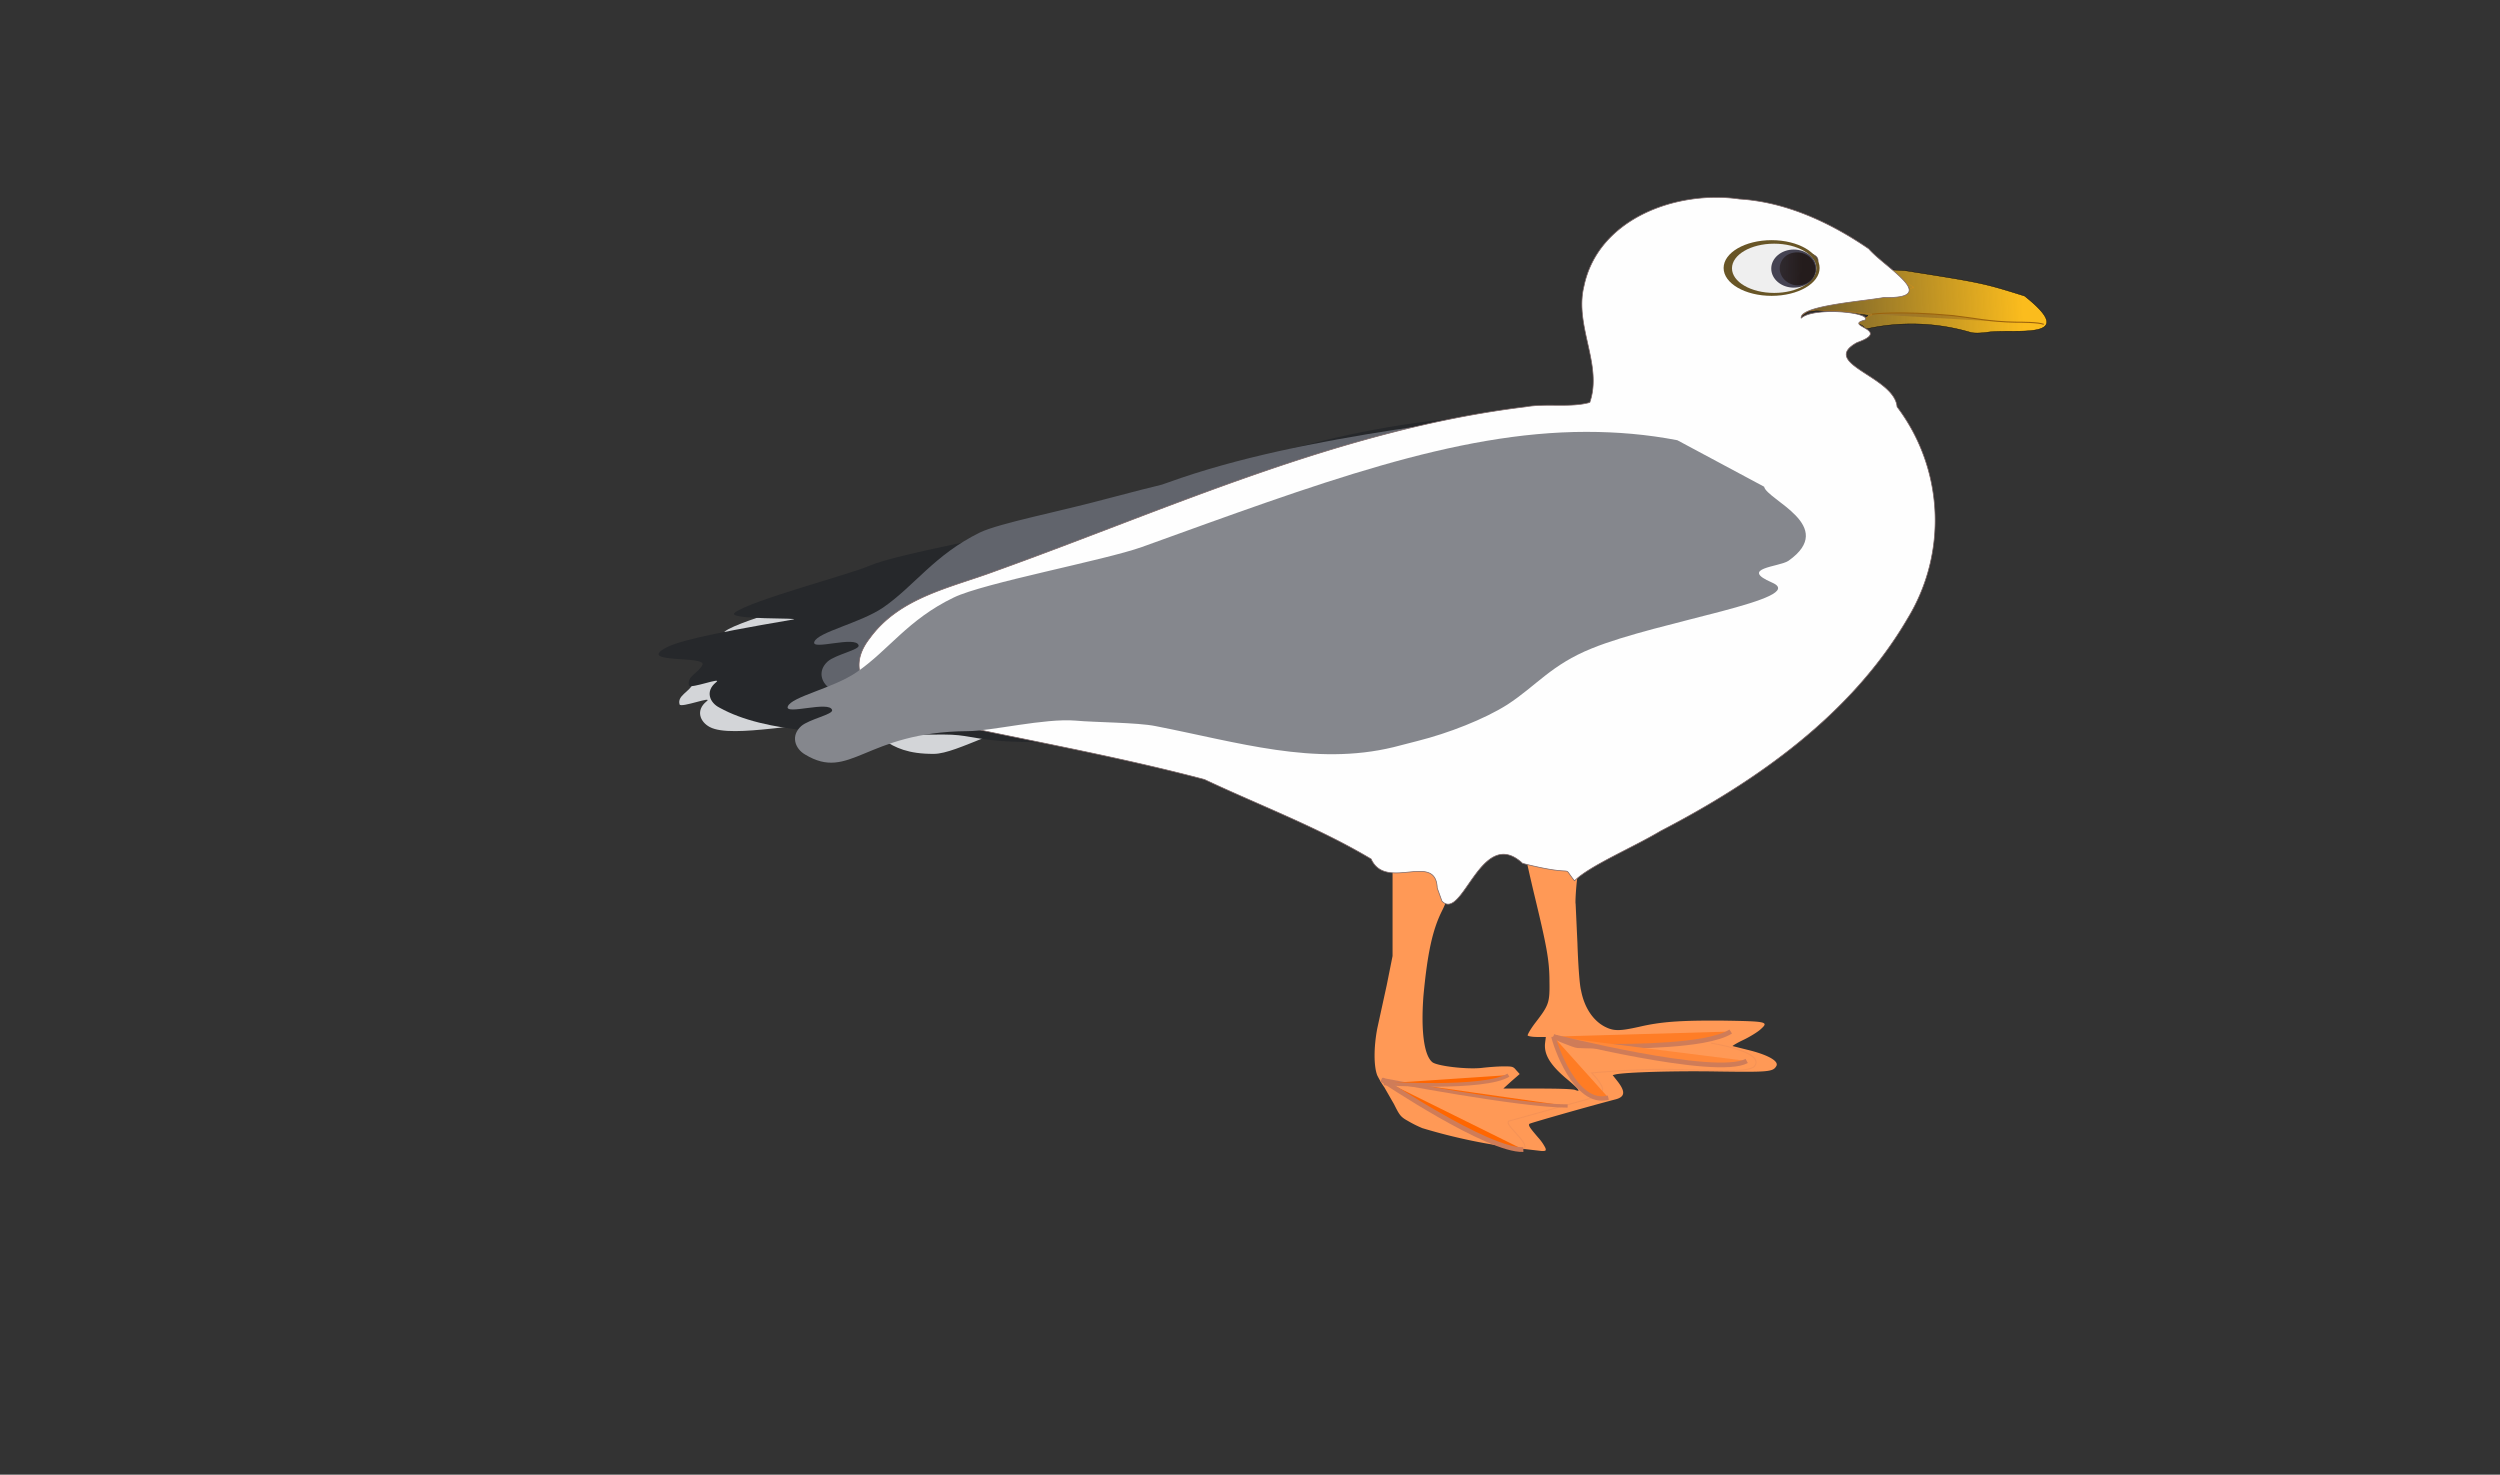 <svg xmlns="http://www.w3.org/2000/svg" xmlns:xlink="http://www.w3.org/1999/xlink" id="svg1523" viewBox="0 0 688.3 406">
  <rect x="0" y="0" width="688.3" height="406" fill="#333333" stroke="none"/>
  <defs id="defs1517">
    <linearGradient id="linearGradient10634">
      <stop offset="0" id="stop10630" stop-color="#241c1c"/>
      <stop offset="1" id="stop10632" stop-color="#241c1c" stop-opacity="0"/>
    </linearGradient>
    <linearGradient id="linearGradient10608">
      <stop offset="0" id="stop10604" stop-color="#fbbc1d"/>
      <stop offset="1" id="stop10606" stop-color="#fbbc1d" stop-opacity="0"/>
    </linearGradient>
    <linearGradient id="linearGradient10600">
      <stop offset="0" id="stop10596" stop-color="#fbbc1d"/>
      <stop offset="1" id="stop10598" stop-color="#e7c97f" stop-opacity=".6"/>
    </linearGradient>
    <linearGradient id="linearGradient6496">
      <stop offset="0" id="stop6492" stop-color="#d4b144"/>
      <stop offset="1" id="stop6494" stop-color="#43160f" stop-opacity="0"/>
    </linearGradient>
    <linearGradient id="linearGradient6089">
      <stop offset="0" id="stop6085" stop-color="#ff7f2a"/>
      <stop offset="1" id="stop6087" stop-color="#ff7f2a" stop-opacity="0"/>
    </linearGradient>
    <linearGradient xlink:href="#linearGradient6089" id="linearGradient6083" x1="403.9" y1="213.8" x2="373.3" y2="213.1" gradientUnits="userSpaceOnUse" gradientTransform="translate(7.8 -2)"/>
    <linearGradient xlink:href="#linearGradient6496" id="linearGradient6482" x1="385.1" y1="103.4" x2="449.6" y2="107.5" gradientUnits="userSpaceOnUse" gradientTransform="rotate(-3.3 68.6 -645.3)"/>
    <linearGradient xlink:href="#linearGradient10600" id="linearGradient10602" x1="348.7" y1="188.6" x2="324.6" y2="184.8" gradientUnits="userSpaceOnUse"/>
    <linearGradient xlink:href="#linearGradient10608" id="linearGradient10610" x1="447" y1="103.2" x2="362" y2="108.2" gradientUnits="userSpaceOnUse"/>
    <linearGradient xlink:href="#linearGradient10634" id="linearGradient10636" x1="463.6" y1="76.6" x2="436.1" y2="81.8" gradientUnits="userSpaceOnUse"/>
    <linearGradient xlink:href="#linearGradient10608" id="linearGradient10798" gradientUnits="userSpaceOnUse" x1="447" y1="103.2" x2="362" y2="108.2"/>
    <linearGradient xlink:href="#linearGradient6496" id="linearGradient10800" gradientUnits="userSpaceOnUse" gradientTransform="rotate(-3.3 68.6 -645.3)" x1="385.1" y1="103.4" x2="449.6" y2="107.5"/>
  </defs>
  <style>
  :hover #krilo{
    animation: flap 1s alternate infinite ease-in; 
  }
  #krilo{
  transform-origin: 50% 40%;
  }
  #krilo.flapping{
    animation: flap 0.3s alternate infinite ease-in-out; 
  }
  @keyframes flap{
   from{
   transform: rotate(0deg)
   }
   to{
   transform: rotate(40deg)
   }
  }
  
  </style>
  <g id="layer3">
    <g id="g10796" transform="translate(83 -3.2)">
      <g id="g10903">
        <g id="g10949" transform="translate(25.4 11.6)">
          <g id="g2280" transform="translate(23.2 -27)">
            <g transform="matrix(1 0 0 .902 235.4 -155.3)" id="g2933" stroke-width=".9" stroke-linecap="round" stroke-linejoin="round" stroke-dashoffset="12.6">
              <path d="M43.7 325.9c-36.3 0-73.9 14.2-122.4 31.7-10.5 3.7-43.6 9.9-51.8 13.9-5 2.3-32.9 10.5-36.9 14-2.6 2.4 19.3 1.7 16 2.3-25.4 4.7-6.5 6.2-9.6 8.4-6.4 4.4-14.2 2.6-15.2 5.3-1 2.5-4.4 3.6-3.7 6.3.3 1.2 9.6-2.8 7.4-.9-3 2.7-1.8 6.2.9 7.8 6.2 3.7 27.2-2.1 37.3-1 10.4 1.2 10.1 9.3 24.4 9.2 6.5 0 20.4-9.9 29-9.1 5.4.4 17.6-1.5 22.7-.5 22.5 4.4 27 4.7 48.8-.6C-7.2 412 1.9 401.5 4 401c8.3-2.2 11.5 4 17.7 0 8.1-5.2 12.2-11 23.4-15.5 18.4-7.5 59.9-13.6 49.6-18.1-9.3-4 2-4.3 4.5-6 13.6-9.6-6-16.8-6.7-20.4l-23.9-12.8c-8.4-1.6-16.7-2.3-25-2.3z" id="path2862-1-2" fill="#d3d5d8" paint-order="markers fill stroke"/>
              <path d="M46.3 320c-36.3.1-73.8 14.3-122.4 31.8-10.4 3.7-43.6 9.8-51.8 13.8-4.9 2.4-32.8 10.6-36.8 14.2-2.7 2.3 19.3 1.5 16 2.1-25.4 4.8-32.5 6.9-35.6 9-6.4 4.4 11.7 2 10.7 4.8-1 2.5-4.4 3.5-3.7 6.3.3 1.2 9.6-2.8 7.4-.9-3 2.7-1.7 6.2 1 7.7 12.5 7.7 33.4 8.5 61.7 8.2 6.5 0 7.7 1.3 16.2 2 5.4.5 19.2.2 24.3 1.2 22.5 4.4 38.1-8 60-13.3l6.5-1.7c8.4-2.2 18.5-6 24.7-10 8-5.2 12.1-11 23.4-15.5 18.3-7.5 59.8-13.6 49.5-18.1-9.3-4 2-4.4 4.5-6 13.7-9.7-6-16.8-6.6-20.5l-24-12.7c-8.3-1.6-16.6-2.4-25-2.3z" id="path2862-1" fill="#26282b" paint-order="markers fill stroke"/>
            </g>
            <g id="g10730">
              <g id="g10857">
                <path d="M312.5 119.7c-8.2 0 4.8 8.1-3.6 9.4-29 4.6-81.2 8.7-118.8 22.3-3.6 1.3 0 0-16.9 4.5-13.3 3.6-29.5 6.7-35 9.3-12.6 6.2-18 14.7-26.7 20.7-6.4 4.3-17.9 6.7-18.9 9.4-1 2.5 11.5-1.8 12.2 1 .3 1.2-6.3 2.5-8.5 4.4-3 2.7-1.7 6.2 1 7.7 12.5 7.7 28.9-10.6 57.2-10.8 6.5 0 8.8.8 17.3 1.6 5.4.5 17 .5 22 1.5 22.6 4.4 43.8 11.1 65.6 5.8l6.6-1.7c8.4-2.2 18.4-6 24.7-10 8-5.2 12.1-11 23.3-15.5 18.4-7.5 60-13.6 49.6-18.1-9.3-4.1 2-4.4 4.5-6 13.6-9.7-6-16.8-6.7-20.5L337.5 122c-8.3-1.6-16.6-2.4-25-2.3z" id="path2862-9" fill="#61646c" stroke-width=".9" stroke-linecap="round" stroke-linejoin="round" stroke-dashoffset="12.6" paint-order="markers fill stroke"/>
                <path d="M287.7 334.9a155.8 155.8 0 0 1-27.7-5.7 32 32 0 0 1-4-2c-2-1.1-2.3-1.6-3.8-4.6l-2.7-4.7c-.6-.8-1.4-2.2-1.9-3.2-1-2.5-1-7.8 0-13l2.6-11.9 1.6-8v-10.7-11.9c0-1 .3-1.3 1.3-2 .7-.4 1.4-1.1 1.6-1.6 0-.5.3-1 .4-1 7.2-.7 9.7-1 9.9-.8.2.1.3.6.3 1 0 .6.4 2.3 1 3.9 1.4 4.6 1.2 6.5-1 10.9-2.5 5.1-3.9 11.4-5 23.2-.7 9.4.1 16.2 2.4 18.2 1.2 1.1 9.7 2.1 13.8 1.6 1.7-.2 4.3-.4 5.8-.4 2.4 0 2.7 0 3.5 1l1 1.1-2.3 2-2.2 2h9.4c5.2 0 9.9.1 10.4.4 1.6.6 1.1-.1-1.8-2.6-5-4.1-6.9-7.1-6.5-10.4l.2-1.6h-2.4c-1.3 0-2.4-.2-2.6-.4-.1-.2.8-1.8 2.1-3.5 3.7-4.8 4-5.5 3.9-11.3 0-6-.8-10-4.3-24.5-2.7-11.4-4-18.1-3.6-18.6.1-.1 2.5.2 5.2.8 4.5 1 5 1.2 6.8 2.7 2 1.7 3.3 3.6 3.8 5.6 0 .6 0 3.6-.4 6.7-.3 3-.4 5.7-.3 5.8l.5 10.9c.2 6 .6 11.6 1 13 .9 4.7 3.3 8.3 6.6 10 2.4 1.2 4 1.2 9.4 0 6-1.4 11.3-1.8 23.3-1.7 12.1.2 12.5.3 10 2.5-.8.7-2.9 2-4.6 2.8-1.7.8-3 1.6-3 1.7l4 1c5.8 1.4 9 3.2 8 4.6-.9 1.5-2.3 1.6-16.2 1.4-11.8-.2-25.2.2-28 .8l-.8.2 1.1 1.4c2.5 3.1 2.4 4.6-.4 5.3-7.3 1.9-23.4 6.5-23.6 6.7-.4.4 0 1 2.4 3.8a13 13 0 0 1 2 2.9c.2.7.1.8-1 .8l-5.2-.6z" id="path1688" fill="#ff9956" stroke-width=".1" stroke-linecap="round" stroke-linejoin="round" paint-order="markers fill stroke"/>
                <g id="g6679" transform="translate(-63.7 20.7)">
                  <path id="path6037" d="M444.6 86.8h-1.1l-1.4-.1c-.5 0 6.3-2 5.4-2.3 0 0-9.9-1.3-11.7-1-1.7.1-3.5-.5-5.2.1-2.6 1-4.9 3.1-4.7 1l6-2.6 4.4-.5 5.5-1c1.5-.2 3.7.6 4.9 0 1.2-.5 6-1.8 9.3-2.6 1.7-.4 2.7-.4 3-1 0-.1-.3 1-.2.3 0-.3-.7-.8-1.3-1-.7-.3-1.2-1-2-1.4-2-1.1-3.7-3.1-3.7-3.1" fill="none" stroke="#973711" stroke-width=".1" stroke-linecap="round" stroke-linejoin="round" stroke-opacity=".9" paint-order="stroke markers fill"/>
                  <g transform="translate(43.3 -21.4)" id="g6529">
                    <g id="g5923" transform="translate(-28.9 -5.3)" opacity=".4" fill="none">
                      <path id="path2116" d="M93.4 274.2s29.9-10.3 45-14.8c6.2-1.9 15.9-8.3 22.5-10.5 42-14 87.6-29.3 114.3-26.6" transform="translate(77.6 -86.9)" stroke-width=".3"/>
                      <path id="path2118" d="M275.2 222.3s4.5-.9 2-10.1c-3-10.7-5.2-23.3 2-32.7" transform="translate(77.6 -86.9)" stroke-width=".3"/>
                      <path transform="translate(77.6 -86.9)" id="path2122" d="M93.4 274.2S73.8 285 75.2 294.5c2.5 16.5 18.2 10.2 42.3 11.8" stroke-width=".3"/>
                      <a id="a2161">
                        <path d="M309.8 332.6s104.3-57.1 43.5-119.9" id="path2131" transform="translate(77.6 -86.9)" stroke-width=".3"/>
                      </a>
                      <path id="path2133" d="M353.3 212.7L346 209l10.2-8" transform="translate(77.6 -86.9)" stroke-width=".3"/>
                      <path transform="translate(77.6 -86.9)" d="M93.4 274.2s29.9-10.3 45-14.8c6.2-1.9 15.9-8.3 22.5-10.5 42-14 87.6-29.3 114.3-26.6" id="path5875" opacity=".8" stroke-width=".3"/>
                      <path transform="translate(77.6 -86.9)" d="M275.2 222.3s4.5-.9 2-10.1c-3-10.7-5.2-23.3 2-32.7 9.4-12.4 26.2-18 51-12.2 0 0 7.5 3 17.7 7.9 2 .9 4.3 2.6 6.3 4.3 3.3 3 6 5.9 5.5 5.7" id="path5877" stroke-width=".3"/>
                      <path d="M93.4 274.2S73.8 285 75.2 294.5c2.5 16.5 18.2 10.2 42.3 11.8" id="path5879" transform="translate(77.6 -86.9)" stroke-width=".3"/>
                      <a id="a5883">
                        <path transform="translate(77.6 -86.9)" id="path5881" d="M309.8 332.6s104.3-57.1 43.5-119.9" stroke-width=".3"/>
                      </a>
                      <path transform="translate(77.6 -86.9)" d="M353.3 212.7L346 209l10.2-8" id="path5885" stroke-width=".3"/>
                      <path id="path10682" d="M93.4 274.2s29.9-10.3 45-14.8c6.2-1.9 15.9-8.3 22.5-10.5 42-14 87.6-29.3 114.3-26.6" transform="translate(77.6 -86.9)" opacity=".8" stroke-width=".3"/>
                    </g>
                  </g>
                  <g id="g10594" transform="translate(-1.3 .3)">
                    <path id="path6453" d="M432.6 110.5a57.4 57.4 0 0 0-28.4-1c-.5.1-.9-.6-1.6-1-.7-.3-1.2-.4-2.2-.4h-1.3l2.4-.9c2-.7 3-1.2 2.8-1.4a126 126 0 0 0-14.2-1.2l-2.2.3-2 1.4c-2 1.3-3 .5-3.2 0-.1-.3 0-.4 4-2 1.8-.7 2.6-1 4.1-1.1 1-.1 3.2-1.5 5-1.8 2.9-.5 4-1 5.6-.8 1.6.2 1 1.2 3 .6a113.3 113.3 0 0 1 11.3-2.6c0-.3-.4-.6-1.5-1.2-1.4-.9-3.5-2.4-4.5-3.3l-1-.9 5.8.3c21.6 3.4 21.8 3.5 33 7 15.9 12.6-3.5 8.8-10.4 10-1.7.2-3.4.3-4.5 0z" transform="translate(43.3 -21.4)" fill="url(#linearGradient10798)" stroke="#010103" stroke-width=".1" stroke-linecap="round" stroke-linejoin="round" paint-order="stroke markers fill"/>
                    <path d="M448.8 84.1s7.3-1 22.3.4c5.3.6 10.2 1.7 17.2 1.8 1.4 0 6.4 0 7.8.6" id="path6474" fill="url(#linearGradient10800)" stroke="#9b620d" stroke-width=".3"/>
                  </g>
                </g>
                <g id="g2949" transform="translate(2.1)" fill="#fefefe" stroke="#7c6767" stroke-width=".2" stroke-linecap="round" stroke-linejoin="round">
                  <g id="g2974" transform="translate(0 .5)">
                    <path id="path1699" d="M262 262.6c-.4-10.1-14.1 1-18.2-8-14.6-8.7-30.6-14.7-45.9-21.9-25.7-6.8-52-11.3-78-17.1 4.3-1.4 14.1-3.4 3.5-2.9-11.1 2.6-27.2-6.6-17.7-18.8 8.2-11.4 22.4-14 34.7-18.6 47.9-17.2 95-39 146-45.2 5.7-1 12.4.3 17.6-1.2 3.6-10.3-4.3-21.1-1.6-32 3.9-18.7 25.6-26.5 42.8-24 12.9.8 25.1 6.5 35.6 13.7 4.5 5.2 20 13.8 4.2 13.4-6.2 1.1-23.3 2.3-22.8 5.7 3.4-3.2 19.5-1.6 17.6.5-6.4 1.6 7.7 2.7-2.2 6.2-10.6 5.8 10.3 9.3 11 17.7a51.9 51.9 0 0 1 2.9 58.3c-15.4 26.4-41.4 44.7-68 58.5-7.7 4.6-19.6 9.6-23.7 13.7-4-4.9 1.8-.7-14.3-4.8-11.4-10.6-16.5 16.2-22.2 10.4zM364.7 93c11.5-9.8-27.8-5.2-11 1 3.6.6 7.7 1 11-1z"/>
                  </g>
                </g>
                <path d="M287.9 335.1c.8-.7.1-1.9-.9-3.1-1.7-2.1-4.4-4.4-3-4.8l23-6.4s2 0 2.6-2c.3-1.6-3-4.8-3-4.8s10.3-1 20.2-1c11.6.1 23.1 1.2 24.7-.9 2.9-4-12-6.3-12-6.3" id="path1678" opacity=".2" fill="none" stroke="#cf7c58" stroke-width=".3"/>
                <path d="M248.8 315.8s29.3 19.7 39 19.3" id="path2503" fill="#f60" stroke="#cf7c58" stroke-width="1.3"/>
                <path d="M248.8 315.8s38.4 7.4 51.2 7.3" id="path2503-7" fill="#f60" stroke="#cf7c58" stroke-width=".9"/>
                <path d="M249.4 316.9s27.8 1.8 34.3-2.3" id="path2503-5" fill="#f60" stroke="#cf7c58"/>
                <path d="M296.1 304s5.8 2.5 6.7 2.5c5 .2 23 .6 34.3-1.4 3.3-.6 6.1-1.4 7.8-2.5" id="path2503-3" fill="#ff7d26" stroke="#cf7c58" stroke-width="1.3"/>
                <path d="M296.1 304s44.7 11.3 53.2 6.7" id="path2503-56" fill="#ff8839" stroke="#cf7c58" stroke-width="1.3"/>
                <path d="M296.1 304c.3 1.8 6 19.3 15.1 16.8" id="path2503-2" fill="#ff7c24" stroke="#cf7c58" stroke-width="1.2"/>
                <g id="g10653" transform="matrix(1.001 0 0 .807 -4.5 20)" stroke-linecap="round" stroke-linejoin="round" stroke-dashoffset="47.8">
                  <ellipse ry="9.5" rx="13.2" cy="89.7" cx="360.3" id="path10498" fill="#685526" stroke-width=".9" paint-order="markers fill stroke"/>
                  <ellipse ry="8.4" rx="11.6" cy="89.8" cx="361" id="path10492" fill="#efefef" stroke-width=".9" paint-order="markers fill stroke"/>
                  <ellipse ry="6.5" rx="6.2" cy="89.9" cx="366.4" id="path10587" fill="#454352" stroke-width="1.7" paint-order="markers fill stroke"/>
                  <path id="path10612" d="M461.8 68.9a8 8 0 0 0-5.7 2.4 8.6 8.6 0 0 0 0 11.7 8 8 0 0 0 5.7 2.5 8 8 0 0 0 5.6-2.5 8.6 8.6 0 0 0 0-11.7 8 8 0 0 0-5.6-2.4z" transform="matrix(.605 .166 -.122 .66 97.5 -37.6)" fill="url(#linearGradient10636)" paint-order="markers fill stroke"/>
                </g>
              </g>
              <path id="krilo" d="M305.2 137.5c-36.3 0-73.9 14.2-122.4 31.7-10.4 3.7-43.6 9.9-51.8 13.9-12.7 6.1-18 14.6-26.8 20.6-6.4 4.4-17.9 6.7-18.9 9.4-1 2.5 11.5-1.7 12.2 1 .3 1.2-6.3 2.5-8.5 4.4-3 2.7-1.7 6.2 1 7.8 12.5 7.6 16.5-6.2 44.8-6.4 6.5 0 21.2-3.6 29.7-2.9 5.4.5 17 .5 22 1.5 22.6 4.4 43.8 11.1 65.6 5.8l6.6-1.7c8.4-2.1 18.4-6 24.7-10 8-5.2 12.1-11 23.3-15.5 18.4-7.5 60-13.6 49.6-18.1-9.3-4 2-4.3 4.5-6 13.6-9.6-6-16.8-6.7-20.4l-23.9-12.8c-8.3-1.6-16.6-2.3-25-2.3z" fill="#85878d" stroke-width=".9" stroke-linecap="round" stroke-linejoin="round" stroke-dashoffset="12.6" paint-order="markers fill stroke"/>
            </g>
          </g>
        </g>
      </g>
    </g>
  </g>
</svg>
